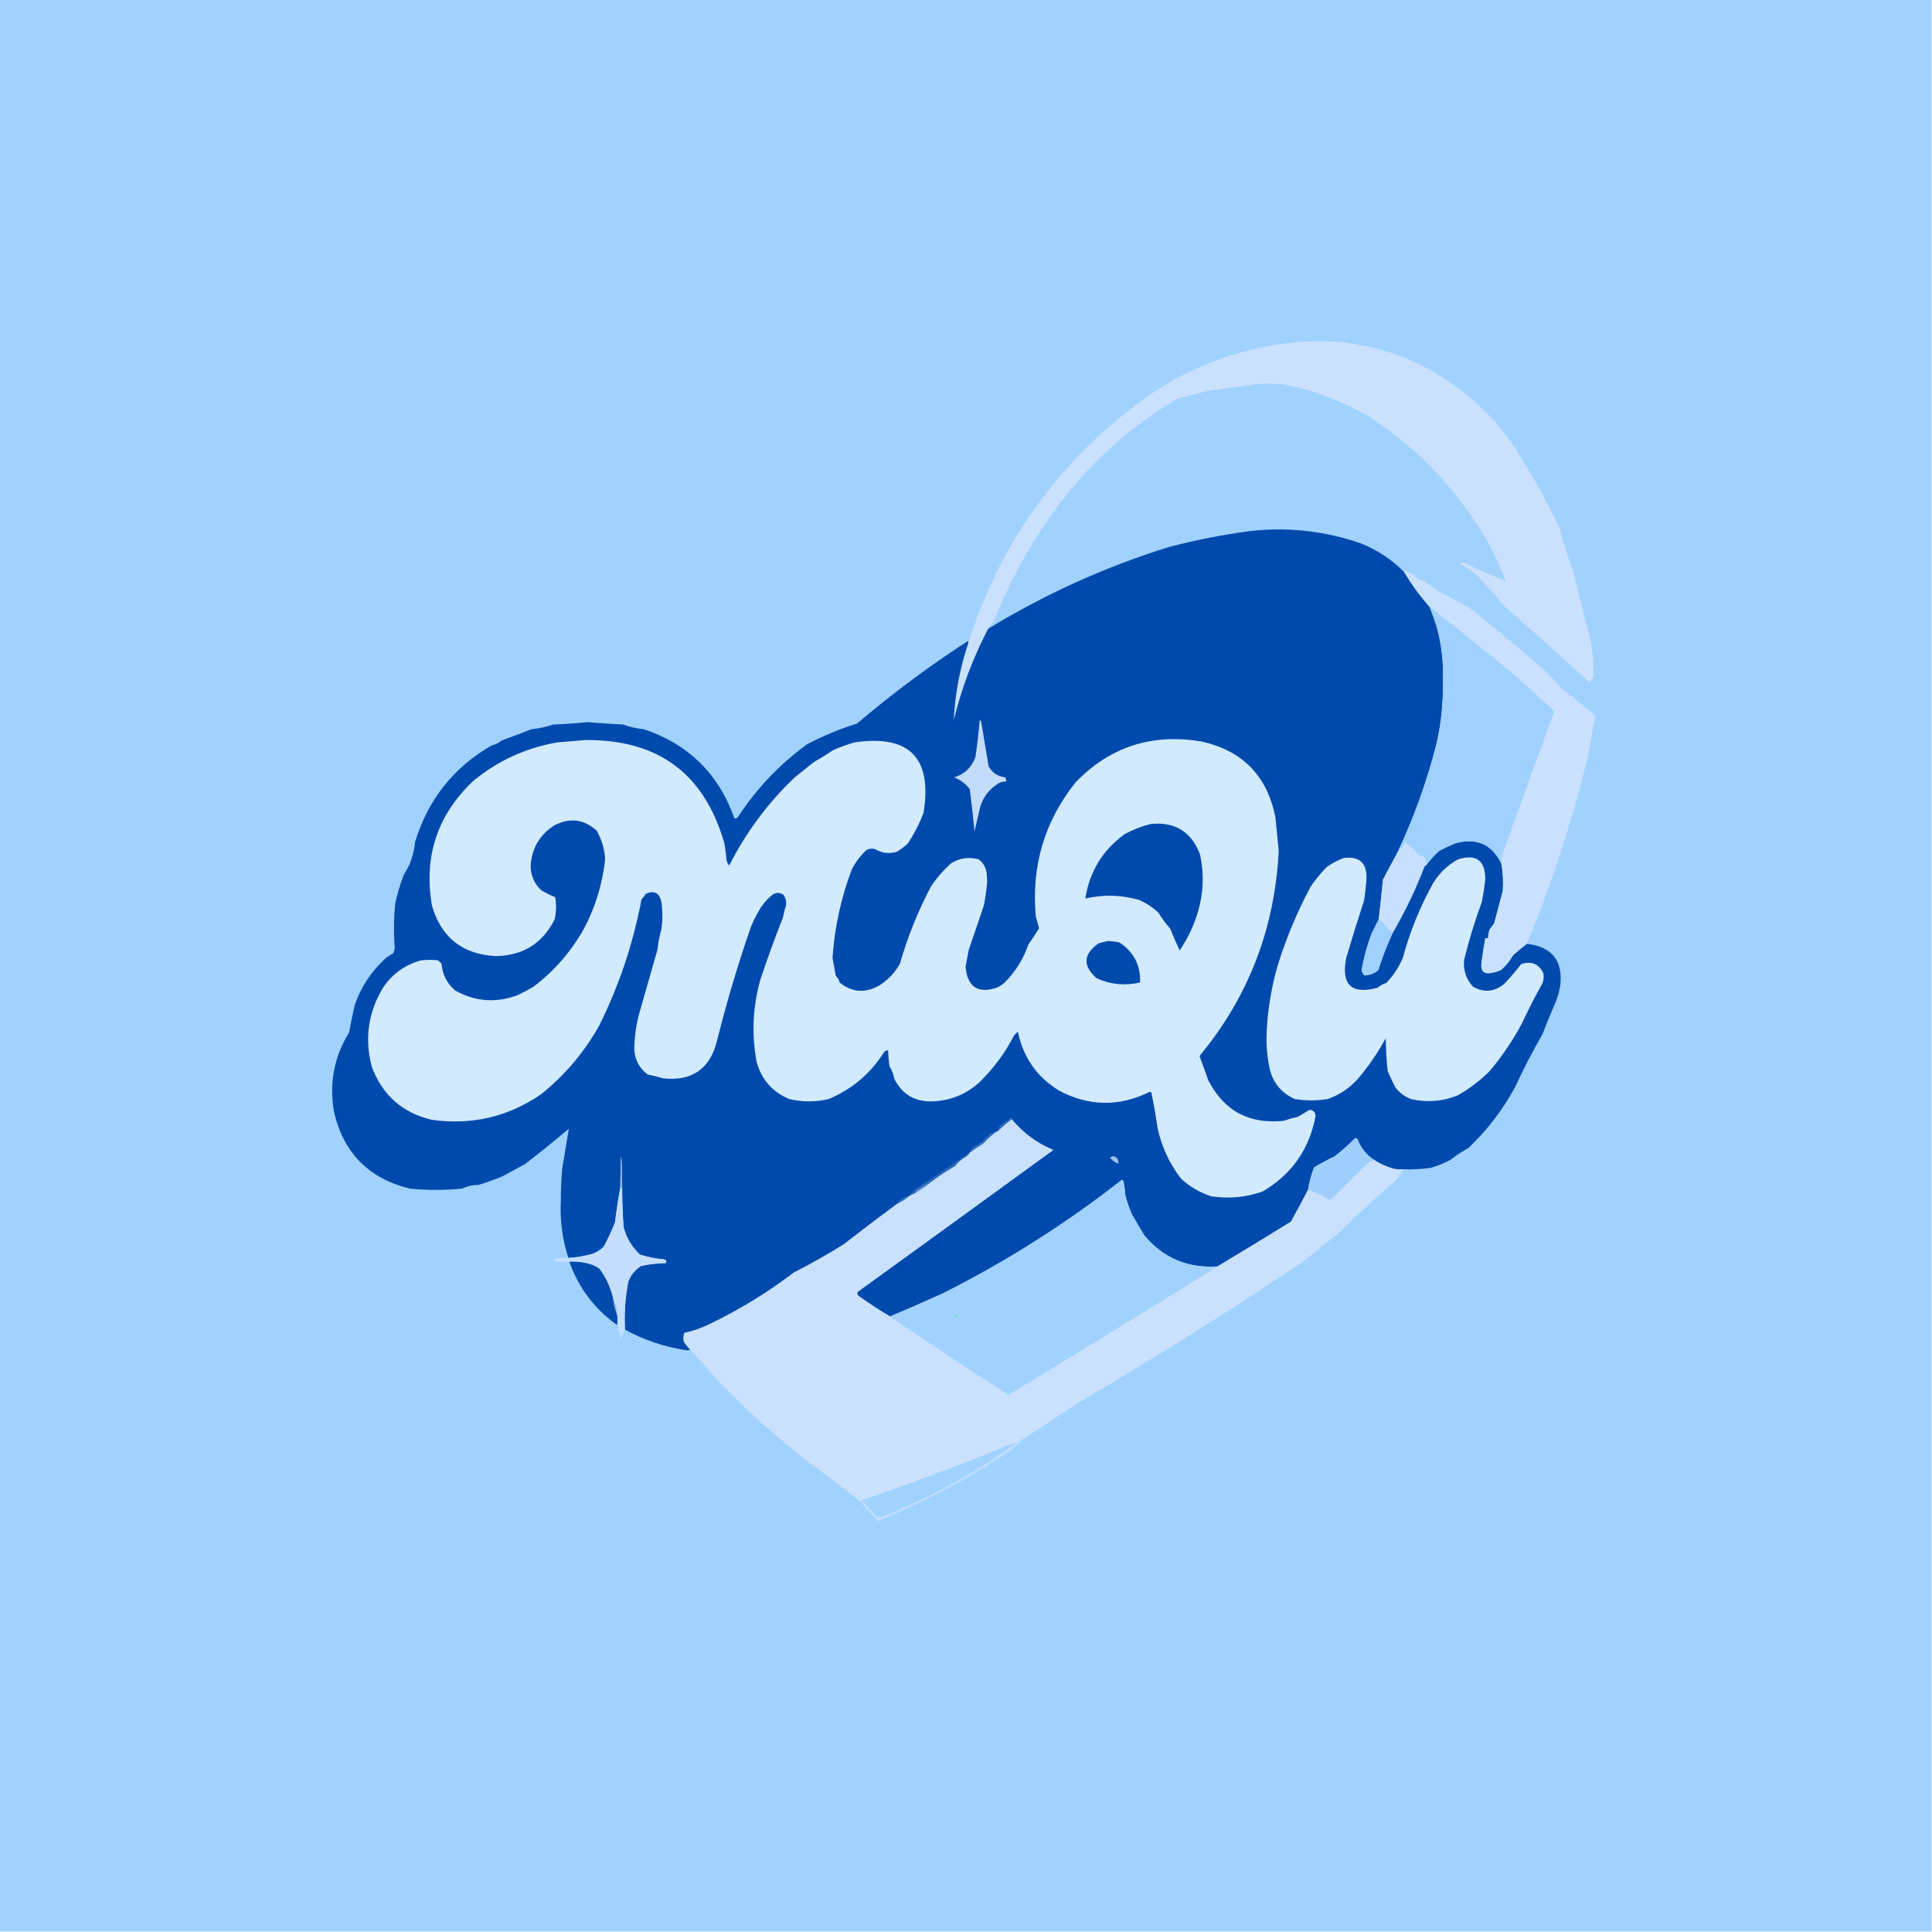 <?xml version="1.0" encoding="UTF-8"?>
<!DOCTYPE svg PUBLIC "-//W3C//DTD SVG 1.1//EN" "http://www.w3.org/Graphics/SVG/1.1/DTD/svg11.dtd">
<svg xmlns="http://www.w3.org/2000/svg" version="1.1" width="2048px" height="2048px" style="shape-rendering:geometricPrecision; text-rendering:geometricPrecision; image-rendering:optimizeQuality; fill-rule:evenodd; clip-rule:evenodd" xmlns:xlink="http://www.w3.org/1999/xlink">
<g><path style="opacity:1" fill="#a1d2fe" d="M -0.5,-0.5 C 682.167,-0.5 1364.83,-0.5 2047.5,-0.5C 2047.5,682.167 2047.5,1364.83 2047.5,2047.5C 1364.83,2047.5 682.167,2047.5 -0.5,2047.5C -0.5,1364.83 -0.5,682.167 -0.5,-0.5 Z"/></g>
<g><path style="opacity:1" fill="#cae1fe" d="M 1047.5,666.5 C 1031.46,697.277 1019.29,729.61 1011,763.5C 1012.38,735.452 1017.54,708.119 1026.5,681.5C 1062.17,569.359 1128.5,480.193 1225.5,414C 1273.96,382.965 1326.96,365.632 1384.5,362C 1433.96,359.532 1479.96,370.866 1522.5,396C 1552.38,413.873 1577.88,436.707 1599,464.5C 1619.31,494.768 1637.31,526.435 1653,559.5C 1657.25,575.399 1662.25,591.065 1668,606.5C 1673.29,629.267 1678.95,651.934 1685,674.5C 1688.31,688.663 1689.65,702.997 1689,717.5C 1688.29,719.081 1687.46,720.581 1686.5,722C 1685.5,722.667 1684.5,722.667 1683.5,722C 1654.69,695.766 1625.69,669.766 1596.5,644C 1585.53,631.367 1574.2,619.033 1562.5,607C 1557.33,603.915 1552.33,600.581 1547.5,597C 1549.17,596.333 1550.83,596.333 1552.5,597C 1567.08,603.793 1581.75,610.293 1596.5,616.5C 1585.07,585.968 1569.24,557.968 1549,532.5C 1521.16,495.321 1487.66,464.488 1448.5,440C 1421.89,424.795 1393.55,414.129 1363.5,408C 1353.54,406.577 1343.54,406.244 1333.5,407C 1316.49,409.278 1299.49,411.612 1282.5,414C 1270.7,416.493 1259.03,419.493 1247.5,423C 1208.59,445.911 1174.09,474.411 1144,508.5C 1105.65,552.813 1075.65,602.48 1054,657.5C 1051.59,660.397 1049.42,663.397 1047.5,666.5 Z"/></g>
<g><path style="opacity:1" fill="#014aad" d="M 1488.5,606.5 C 1492.38,612.907 1496.55,619.241 1501,625.5C 1505.7,631.688 1510.53,637.688 1515.5,643.5C 1518.29,650.378 1520.79,657.378 1523,664.5C 1528.17,683.302 1530.33,702.469 1529.5,722C 1530,744.111 1527.84,765.945 1523,787.5C 1512.67,828.32 1498.51,867.653 1480.5,905.5C 1475.59,914.349 1470.76,923.349 1466,932.5C 1464.63,946.548 1463.13,960.548 1461.5,974.5C 1459.12,979.433 1456.62,984.433 1454,989.5C 1449.3,1001.85 1445.8,1014.51 1443.5,1027.5C 1443.56,1030.11 1444.56,1032.28 1446.5,1034C 1451.92,1033.75 1456.75,1031.92 1461,1028.5C 1465.35,1014.81 1470.52,1001.48 1476.5,988.5C 1489.47,966.212 1500.64,942.879 1510,918.5C 1510.71,917.619 1511.54,916.953 1512.5,916.5C 1516.19,911.297 1520.52,906.463 1525.5,902C 1531.01,899.081 1536.67,896.414 1542.5,894C 1565.2,887.698 1581.53,894.864 1591.5,915.5C 1593.19,925.059 1593.69,934.725 1593,944.5C 1590.05,955.77 1587.05,967.104 1584,978.5C 1582.33,980.833 1580.67,983.167 1579,985.5C 1578.05,988.432 1577.55,991.432 1577.5,994.5C 1576.5,994.5 1575.5,994.5 1574.5,994.5C 1572.93,1002.95 1571.6,1011.45 1570.5,1020C 1569.14,1029.64 1573.14,1033.31 1582.5,1031C 1585.64,1030.4 1588.64,1029.4 1591.5,1028C 1596.51,1023.47 1600.67,1018.31 1604,1012.5C 1608.73,1008.26 1613.56,1004.26 1618.5,1000.5C 1645,1003.49 1656.83,1018.15 1654,1044.5C 1652.95,1050.64 1651.29,1056.64 1649,1062.5C 1644.03,1073.75 1639.36,1085.08 1635,1096.5C 1624.45,1114.75 1614.78,1133.42 1606,1152.5C 1593.04,1176.49 1576.54,1197.99 1556.5,1217C 1549.78,1220.69 1543.44,1224.85 1537.5,1229.5C 1530.81,1233.09 1523.81,1235.92 1516.5,1238C 1506.89,1239.36 1497.22,1239.86 1487.5,1239.5C 1484.15,1239.67 1480.82,1239.5 1477.5,1239C 1469.99,1236.88 1462.99,1233.71 1456.5,1229.5C 1448.28,1224.11 1442.45,1216.78 1439,1207.5C 1438.28,1206.94 1437.44,1206.61 1436.5,1206.5C 1429.71,1213.44 1422.38,1219.94 1414.5,1226C 1407.13,1229.44 1399.96,1233.27 1393,1237.5C 1389.95,1245.26 1387.78,1253.26 1386.5,1261.5C 1380.69,1272.61 1374.69,1283.78 1368.5,1295C 1342.61,1311.06 1316.61,1326.89 1290.5,1342.5C 1258.8,1344.49 1232.97,1333.49 1213,1309.5C 1208.52,1302.15 1204.18,1294.81 1200,1287.5C 1197.1,1281.04 1194.77,1274.37 1193,1267.5C 1192.55,1262.47 1191.89,1257.47 1191,1252.5C 1190.69,1251.69 1190.19,1251.03 1189.5,1250.5C 1130.23,1296.98 1066.89,1337.14 999.5,1371C 980.851,1379.5 962.184,1387.66 943.5,1395.5C 932.216,1388.85 921.216,1381.69 910.5,1374C 908.789,1372.87 908.289,1371.37 909,1369.5C 978.255,1319.46 1047.42,1269.29 1116.5,1219C 1099.16,1211.82 1084.49,1200.99 1072.5,1186.5C 1072.44,1185.96 1072.11,1185.62 1071.5,1185.5C 1069.17,1187.78 1066.51,1189.62 1063.5,1191C 1060.62,1193.28 1058.62,1196.11 1057.5,1199.5C 1057.17,1199.5 1056.83,1199.5 1056.5,1199.5C 1050.33,1201.43 1045.33,1205.1 1041.5,1210.5C 1038.51,1212.33 1035.51,1214.16 1032.5,1216C 1030.54,1217.45 1029.2,1219.28 1028.5,1221.5C 1009.63,1235.18 990.293,1248.35 970.5,1261C 968.244,1263.08 966.244,1265.25 964.5,1267.5C 958.784,1269.02 954.118,1272.02 950.5,1276.5C 931.684,1290.41 913.017,1304.58 894.5,1319C 877.288,1329.77 859.621,1339.77 841.5,1349C 813.502,1370.35 783.502,1388.68 751.5,1404C 743.181,1408 734.515,1411 725.5,1413C 724.383,1416.07 724.216,1419.24 725,1422.5C 727.001,1425.33 729.167,1428 731.5,1430.5C 730.726,1431.15 729.726,1431.48 728.5,1431.5C 705.103,1428.03 683.103,1420.7 662.5,1409.5C 661.593,1392.54 662.759,1375.54 666,1358.5C 668.641,1351.52 673.141,1346.02 679.5,1342C 688.052,1340.09 696.719,1339.09 705.5,1339C 706.727,1337.41 706.394,1336.08 704.5,1335C 695.614,1334.31 686.947,1332.64 678.5,1330C 669.726,1321.96 663.892,1312.12 661,1300.5C 660.041,1286.8 659.541,1273.13 659.5,1259.5C 658.833,1215.5 658.167,1215.5 657.5,1259.5C 655.266,1271.29 653.433,1283.29 652,1295.5C 648.569,1304.37 644.569,1313.03 640,1321.5C 636.707,1324.79 632.873,1327.29 628.5,1329C 619.989,1331.42 611.322,1332.92 602.5,1333.5C 596.12,1313.89 593.454,1293.73 594.5,1273C 594.49,1261.47 594.99,1249.97 596,1238.5C 598.411,1224.43 600.744,1210.43 603,1196.5C 587.743,1209.44 572.243,1221.94 556.5,1234C 548.491,1238.34 540.491,1242.67 532.5,1247C 524.337,1250.39 516.003,1253.39 507.5,1256C 501.215,1256.1 495.215,1257.43 489.5,1260C 471.161,1261.8 452.828,1261.8 434.5,1260C 390.945,1249.31 364.112,1222.15 354,1178.5C 348.826,1148.17 354.159,1120.17 370,1094.5C 371.794,1084.79 373.794,1075.12 376,1065.5C 382.485,1046.69 392.985,1030.52 407.5,1017C 410.392,1014.44 413.559,1012.28 417,1010.5C 417.704,1008.72 418.204,1006.89 418.5,1005C 417.247,989.166 417.414,973.332 419,957.5C 421.178,947.257 424.178,937.257 428,927.5C 430.147,923.894 432.147,920.227 434,916.5C 437.207,908.768 439.207,900.768 440,892.5C 453.742,847.444 480.908,813.278 521.5,790C 525.342,789.279 528.676,787.613 531.5,785C 542.276,781.134 552.943,777.134 563.5,773C 571.383,772.225 579.05,770.558 586.5,768C 598.529,767.569 610.529,766.735 622.5,765.5C 635.153,766.509 647.819,767.342 660.5,768C 667.576,770.638 674.909,772.305 682.5,773C 729.849,788.849 761.849,820.349 778.5,867.5C 779.822,867.67 780.989,867.337 782,866.5C 801.634,836.196 826.134,810.362 855.5,789C 872.441,780.009 890.108,772.676 908.5,767C 945.754,735.287 984.921,706.12 1026,679.5C 1026.46,680.094 1026.63,680.761 1026.5,681.5C 1017.54,708.119 1012.38,735.452 1011,763.5C 1019.29,729.61 1031.46,697.277 1047.5,666.5C 1107.49,629.879 1171.15,601.045 1238.5,580C 1266.77,572.577 1295.44,566.911 1324.5,563C 1364.91,558.413 1404.24,562.746 1442.5,576C 1460.07,582.94 1475.4,593.107 1488.5,606.5 Z"/></g>
<g><path style="opacity:1" fill="#c9e1fe" d="M 1488.5,606.5 C 1488.74,605.903 1489.24,605.57 1490,605.5C 1495.28,607.216 1499.78,610.049 1503.5,614C 1509.96,616.059 1515.62,619.393 1520.5,624C 1532.71,630.936 1545.04,637.602 1557.5,644C 1583.46,664.956 1609.13,686.29 1634.5,708C 1641.53,714.697 1648.2,721.697 1654.5,729C 1666.76,738.713 1678.92,748.547 1691,758.5C 1688.41,774.877 1685.41,791.21 1682,807.5C 1669.27,858.032 1653.93,907.699 1636,956.5C 1630.4,971.345 1624.57,986.011 1618.5,1000.5C 1613.56,1004.26 1608.73,1008.26 1604,1012.5C 1600.67,1018.31 1596.51,1023.47 1591.5,1028C 1588.64,1029.4 1585.64,1030.4 1582.5,1031C 1573.14,1033.31 1569.14,1029.64 1570.5,1020C 1571.6,1011.45 1572.93,1002.95 1574.5,994.5C 1575.5,994.5 1576.5,994.5 1577.5,994.5C 1577.55,991.432 1578.05,988.432 1579,985.5C 1580.67,983.167 1582.33,980.833 1584,978.5C 1587.05,967.104 1590.05,955.77 1593,944.5C 1593.69,934.725 1593.19,925.059 1591.5,915.5C 1591.19,910.629 1592.03,905.963 1594,901.5C 1611.64,852.251 1629.47,803.085 1647.5,754C 1633.36,740.766 1619.02,727.766 1604.5,715C 1575.16,690.727 1545.49,666.894 1515.5,643.5C 1510.53,637.688 1505.7,631.688 1501,625.5C 1496.55,619.241 1492.38,612.907 1488.5,606.5 Z"/></g>
<g><path style="opacity:1" fill="#a0d1fe" d="M 1515.5,643.5 C 1545.49,666.894 1575.16,690.727 1604.5,715C 1619.02,727.766 1633.36,740.766 1647.5,754C 1629.47,803.085 1611.64,852.251 1594,901.5C 1592.03,905.963 1591.19,910.629 1591.5,915.5C 1581.53,894.864 1565.2,887.698 1542.5,894C 1536.67,896.414 1531.01,899.081 1525.5,902C 1520.52,906.463 1516.19,911.297 1512.5,916.5C 1511.49,913.951 1510.66,911.285 1510,908.5C 1509.67,908.833 1509.33,909.167 1509,909.5C 1508.67,908.5 1508.33,907.5 1508,906.5C 1507.28,907.451 1506.45,907.617 1505.5,907C 1500.02,902.351 1494.68,897.518 1489.5,892.5C 1486.71,897.113 1483.71,901.446 1480.5,905.5C 1498.51,867.653 1512.67,828.32 1523,787.5C 1527.84,765.945 1530,744.111 1529.5,722C 1530.33,702.469 1528.17,683.302 1523,664.5C 1520.79,657.378 1518.29,650.378 1515.5,643.5 Z"/></g>
<g><path style="opacity:1" fill="#c4dcfc" d="M 1038.5,763.5 C 1039.12,763.611 1039.62,763.944 1040,764.5C 1042.67,780.54 1045.34,796.54 1048,812.5C 1051.92,819.211 1057.75,823.045 1065.5,824C 1066.38,825.356 1066.71,826.856 1066.5,828.5C 1063.21,828.259 1060.21,829.092 1057.5,831C 1048.31,836.884 1042.14,845.05 1039,855.5C 1037,864.167 1035,872.833 1033,881.5C 1031.64,866.448 1029.98,851.448 1028,836.5C 1023.71,830.892 1018.21,826.725 1011.5,824C 1022.57,820.594 1030.07,813.427 1034,802.5C 1035.92,789.514 1037.42,776.514 1038.5,763.5 Z"/></g>
<g><path style="opacity:1" fill="#d2eafe" d="M 620.5,784.5 C 697.905,783.745 747.072,820.412 768,894.5C 768.93,899.799 769.597,905.133 770,910.5C 770.249,913.177 771.249,915.51 773,917.5C 790.717,882.426 813.884,851.26 842.5,824C 849.167,818.667 855.833,813.333 862.5,808C 869.7,803.904 876.7,799.571 883.5,795C 890.647,791.95 897.98,789.283 905.5,787C 963.882,778.382 988.382,803.216 979,861.5C 974.645,873.211 968.978,884.211 962,894.5C 958.434,897.699 954.6,900.533 950.5,903C 942.365,905.361 934.698,904.361 927.5,900C 924.366,899.21 921.366,899.543 918.5,901C 912.114,907.034 906.948,913.867 903,921.5C 891.508,951.736 884.675,983.069 882.5,1015.5C 883.62,1021.84 884.787,1028.18 886,1034.5C 888.106,1036.38 889.439,1038.71 890,1041.5C 902.991,1051.91 916.824,1053.07 931.5,1045C 941.075,1039.09 948.575,1031.26 954,1021.5C 962.163,992.987 973.163,965.653 987,939.5C 993.136,930.368 1000.3,922.201 1008.5,915C 1017.53,909.456 1027.2,908.123 1037.5,911C 1042.58,914.888 1045.41,920.054 1046,926.5C 1046.17,929.333 1046.33,932.167 1046.5,935C 1045.74,943.21 1044.57,951.376 1043,959.5C 1037.79,975.166 1032.46,990.833 1027,1006.5C 1025.75,1012.65 1024.59,1018.82 1023.5,1025C 1025.56,1046.18 1036.56,1053.51 1056.5,1047C 1059.43,1045.73 1062.1,1044.06 1064.5,1042C 1076.18,1030.48 1084.68,1016.98 1090,1001.5C 1093.96,995.736 1097.8,989.902 1101.5,984C 1100.33,979.833 1099.17,975.667 1098,971.5C 1093.13,918.245 1107.13,870.912 1140,829.5C 1176.38,791.711 1220.88,777.211 1273.5,786C 1317.16,795.665 1343.33,822.499 1352,866.5C 1353.19,878.328 1354.36,890.161 1355.5,902C 1351.36,984.308 1323.36,1056.81 1271.5,1119.5C 1274.75,1128.09 1277.92,1136.76 1281,1145.5C 1297.87,1177.94 1324.7,1192.11 1361.5,1188C 1366.04,1186.26 1370.71,1184.93 1375.5,1184C 1379.77,1181.62 1383.93,1179.12 1388,1176.5C 1392.42,1176.75 1394.58,1179.08 1394.5,1183.5C 1387.77,1218.49 1369.1,1244.99 1338.5,1263C 1320.68,1269.35 1302.34,1271.01 1283.5,1268C 1271.65,1264.06 1261.15,1257.89 1252,1249.5C 1239.66,1233.45 1231.32,1215.45 1227,1195.5C 1225.21,1182.89 1223.04,1170.39 1220.5,1158C 1219.5,1157.33 1218.5,1157.33 1217.5,1158C 1185.54,1173.38 1153.87,1172.72 1122.5,1156C 1098.98,1141.47 1084.48,1120.64 1079,1093.5C 1077.67,1094.83 1076.33,1096.17 1075,1097.5C 1065.56,1115.95 1053.39,1132.45 1038.5,1147C 1024.58,1159.79 1008.08,1166.62 989,1167.5C 969.96,1168.16 956.294,1160.16 948,1143.5C 947.089,1138.84 945.422,1134.5 943,1130.5C 942.096,1124.86 941.596,1119.2 941.5,1113.5C 939.61,1113.3 938.11,1113.96 937,1115.5C 922.744,1138.08 903.244,1154.58 878.5,1165C 864.5,1168.33 850.5,1168.33 836.5,1165C 818.602,1157.34 807.102,1144.17 802,1125.5C 796.617,1096.28 797.95,1067.28 806,1038.5C 813.385,1016.31 821.385,994.305 830,972.5C 830.687,968.42 831.687,964.42 833,960.5C 833.971,956.135 833.138,952.135 830.5,948.5C 826.96,946.028 823.293,945.861 819.5,948C 813.647,952.493 808.814,957.993 805,964.5C 801.55,970.281 798.55,976.281 796,982.5C 782.179,1022.3 770.179,1062.63 760,1103.5C 752.446,1133.37 733.279,1146.54 702.5,1143C 697.232,1141.41 691.899,1140.08 686.5,1139C 676.31,1131.11 671.643,1120.61 672.5,1107.5C 672.92,1096.98 674.42,1086.65 677,1076.5C 683.668,1053.16 690.335,1029.83 697,1006.5C 697.685,999.367 699.019,992.367 701,985.5C 702.53,975.477 702.53,965.477 701,955.5C 698.768,946.251 693.268,943.584 684.5,947.5C 683.243,949.679 681.743,951.679 680,953.5C 671.114,1000.45 656.114,1045.11 635,1087.5C 619.14,1115.69 598.64,1139.85 573.5,1160C 538.556,1183.96 499.889,1192.96 457.5,1187C 426.368,1179.54 405.202,1160.71 394,1130.5C 386.205,1100.17 390.538,1071.84 407,1045.5C 416.9,1031.59 430.067,1022.43 446.5,1018C 452.5,1017.33 458.5,1017.33 464.5,1018C 465.667,1019.17 466.833,1020.33 468,1021.5C 469.021,1033.04 473.855,1042.54 482.5,1050C 503.578,1061.78 525.578,1063.45 548.5,1055C 554.293,1052.27 559.96,1049.27 565.5,1046C 587.575,1029.25 605.409,1008.75 619,984.5C 631.255,961.369 638.755,936.702 641.5,910.5C 640.754,899.725 637.754,889.725 632.5,880.5C 618.786,868.268 603.786,866.435 587.5,875C 572.114,884.927 563.781,899.094 562.5,917.5C 562.507,927.802 566.174,936.468 573.5,943.5C 578.34,946.447 583.34,948.947 588.5,951C 589.862,958.853 589.695,966.687 588,974.5C 575.233,999.892 554.566,1012.89 526,1013.5C 490.726,1011.88 468.06,994.211 458,960.5C 448.9,908.34 463.4,864.173 501.5,828C 527.466,806.52 557.132,792.854 590.5,787C 600.654,786.164 610.654,785.331 620.5,784.5 Z"/></g>
<g><path style="opacity:1" fill="#014aad" d="M 1219.5,873.5 C 1245.29,870.822 1262.79,881.489 1272,905.5C 1275.93,923.117 1275.93,940.783 1272,958.5C 1267.83,976.196 1260.66,992.529 1250.5,1007.5C 1246.92,999.996 1243.59,992.329 1240.5,984.5C 1235.86,979.227 1231.69,973.56 1228,967.5C 1221.98,961.824 1215.15,957.324 1207.5,954C 1188.64,948.559 1169.64,948.059 1150.5,952.5C 1154.89,923.904 1168.89,901.07 1192.5,884C 1201.24,879.372 1210.24,875.872 1219.5,873.5 Z"/></g>
<g><path style="opacity:1" fill="#c8e0fe" d="M 1512.5,916.5 C 1511.54,916.953 1510.71,917.619 1510,918.5C 1500.64,942.879 1489.47,966.212 1476.5,988.5C 1474.48,986.494 1472.15,984.828 1469.5,983.5C 1467.5,979.834 1464.83,976.834 1461.5,974.5C 1463.13,960.548 1464.63,946.548 1466,932.5C 1470.76,923.349 1475.59,914.349 1480.5,905.5C 1483.71,901.446 1486.71,897.113 1489.5,892.5C 1494.68,897.518 1500.02,902.351 1505.5,907C 1506.45,907.617 1507.28,907.451 1508,906.5C 1508.33,907.5 1508.67,908.5 1509,909.5C 1509.33,909.167 1509.67,908.833 1510,908.5C 1510.66,911.285 1511.49,913.951 1512.5,916.5 Z"/></g>
<g><path style="opacity:1" fill="#d2eafe" d="M 1424.5,909.5 C 1441.1,907.433 1449.1,914.767 1448.5,931.5C 1448,939.209 1447.16,946.876 1446,954.5C 1439.37,974.752 1433.04,995.085 1427,1015.5C 1421.51,1044.01 1432.68,1054.51 1460.5,1047C 1463.06,1044.59 1466.06,1042.92 1469.5,1042C 1476.93,1034.32 1482.77,1025.49 1487,1015.5C 1494.49,987.89 1505.15,961.557 1519,936.5C 1525.57,925.591 1534.41,917.091 1545.5,911C 1564.74,904.921 1574.41,911.921 1574.5,932C 1573.61,939.867 1572.44,947.7 1571,955.5C 1563.53,975.784 1557.2,996.451 1552,1017.5C 1550.95,1028.46 1554.11,1037.96 1561.5,1046C 1573.15,1052.5 1584.15,1051.5 1594.5,1043C 1600.9,1036.27 1606.9,1029.27 1612.5,1022C 1623.15,1018.44 1630.98,1021.61 1636,1031.5C 1636.74,1035.26 1636.4,1038.93 1635,1042.5C 1627.11,1056.5 1619.77,1070.83 1613,1085.5C 1603.47,1103.1 1592.3,1119.6 1579.5,1135C 1569.31,1145.2 1557.97,1153.87 1545.5,1161C 1529.33,1167.6 1512.66,1168.93 1495.5,1165C 1488.84,1162.34 1483.34,1158.17 1479,1152.5C 1476.18,1146.89 1473.52,1141.22 1471,1135.5C 1469.73,1123.8 1469.06,1112.13 1469,1100.5C 1460.67,1115.8 1450.84,1130.14 1439.5,1143.5C 1430.66,1153.42 1420,1160.58 1407.5,1165C 1395.82,1166.9 1384.16,1166.9 1372.5,1165C 1358.68,1158.83 1349.85,1148.33 1346,1133.5C 1343.71,1122.79 1342.54,1111.96 1342.5,1101C 1343.12,1073.9 1347.28,1047.4 1355,1021.5C 1363.9,993.388 1375.23,966.388 1389,940.5C 1394.17,932.679 1400,925.513 1406.5,919C 1412.21,914.983 1418.21,911.816 1424.5,909.5 Z"/></g>
<g><path style="opacity:1" fill="#a0d1fe" d="M 1461.5,974.5 C 1464.83,976.834 1467.5,979.834 1469.5,983.5C 1472.15,984.828 1474.48,986.494 1476.5,988.5C 1470.52,1001.48 1465.35,1014.81 1461,1028.5C 1456.75,1031.92 1451.92,1033.75 1446.5,1034C 1444.56,1032.28 1443.56,1030.11 1443.5,1027.5C 1445.8,1014.51 1449.3,1001.85 1454,989.5C 1456.62,984.433 1459.12,979.433 1461.5,974.5 Z"/></g>
<g><path style="opacity:1" fill="#014aad" d="M 1174.5,997.5 C 1178.53,997.672 1182.53,998.172 1186.5,999C 1201.89,1009.02 1209.23,1023.18 1208.5,1041.5C 1192.57,1045.17 1177.23,1043.67 1162.5,1037C 1147.52,1023.87 1148.19,1011.54 1164.5,1000C 1167.91,999.004 1171.24,998.171 1174.5,997.5 Z"/></g>
<g><path style="opacity:1" fill="#cae1fe" d="M 1072.5,1186.5 C 1084.49,1200.99 1099.16,1211.82 1116.5,1219C 1047.42,1269.29 978.255,1319.46 909,1369.5C 908.289,1371.37 908.789,1372.87 910.5,1374C 921.216,1381.69 932.216,1388.85 943.5,1395.5C 984.896,1423.71 1026.73,1451.38 1069,1478.5C 1143.13,1433.52 1216.96,1388.19 1290.5,1342.5C 1316.61,1326.89 1342.61,1311.06 1368.5,1295C 1374.69,1283.78 1380.69,1272.61 1386.5,1261.5C 1393.98,1263.57 1400.98,1266.74 1407.5,1271C 1408.83,1271.67 1410.17,1271.67 1411.5,1271C 1424.32,1258.01 1437.32,1245.18 1450.5,1232.5C 1452.53,1231.44 1454.53,1230.44 1456.5,1229.5C 1462.99,1233.71 1469.99,1236.88 1477.5,1239C 1480.82,1239.5 1484.15,1239.67 1487.5,1239.5C 1485.24,1244.62 1481.91,1249.12 1477.5,1253C 1458.23,1269.6 1439.56,1286.93 1421.5,1305C 1407.83,1316 1394.17,1327 1380.5,1338C 1302.35,1390.25 1222.68,1440.25 1141.5,1488C 1122.47,1500.51 1103.47,1513.01 1084.5,1525.5C 1081.26,1526.46 1078.26,1527.8 1075.5,1529.5C 1022.21,1551.38 968.21,1571.71 913.5,1590.5C 912.833,1590.83 912.167,1591.17 911.5,1591.5C 894.223,1577.52 876.557,1564.02 858.5,1551C 824.354,1524.63 792.187,1495.79 762,1464.5C 751.968,1452.97 741.801,1441.64 731.5,1430.5C 729.167,1428 727.001,1425.33 725,1422.5C 724.216,1419.24 724.383,1416.07 725.5,1413C 734.515,1411 743.181,1408 751.5,1404C 783.502,1388.68 813.502,1370.35 841.5,1349C 859.621,1339.77 877.288,1329.77 894.5,1319C 913.017,1304.58 931.684,1290.41 950.5,1276.5C 955.543,1273.99 960.21,1270.99 964.5,1267.5C 966.483,1266.53 968.483,1265.53 970.5,1264.5C 976.745,1261.25 982.411,1257.25 987.5,1252.5C 995.425,1246.53 1003.76,1241.03 1012.5,1236C 1015.68,1231.73 1019.68,1228.4 1024.5,1226C 1026.04,1224.63 1027.37,1223.13 1028.5,1221.5C 1032.96,1218.1 1037.63,1214.93 1042.5,1212C 1046.74,1207.25 1051.41,1203.09 1056.5,1199.5C 1056.83,1199.5 1057.17,1199.5 1057.5,1199.5C 1062.2,1194.79 1067.2,1190.46 1072.5,1186.5 Z"/></g>
<g><path style="opacity:1" fill="#2e6ab8" d="M 1072.5,1186.5 C 1067.2,1190.46 1062.2,1194.79 1057.5,1199.5C 1058.62,1196.11 1060.62,1193.28 1063.5,1191C 1066.51,1189.62 1069.17,1187.78 1071.5,1185.5C 1072.11,1185.62 1072.44,1185.96 1072.5,1186.5 Z"/></g>
<g><path style="opacity:1" fill="#2866b6" d="M 1056.5,1199.5 C 1051.41,1203.09 1046.74,1207.25 1042.5,1212C 1037.63,1214.93 1032.96,1218.1 1028.5,1221.5C 1029.2,1219.28 1030.54,1217.45 1032.5,1216C 1035.51,1214.16 1038.51,1212.33 1041.5,1210.5C 1045.33,1205.1 1050.33,1201.43 1056.5,1199.5 Z"/></g>
<g><path style="opacity:1" fill="#9fd0fd" d="M 1456.5,1229.5 C 1454.53,1230.44 1452.53,1231.44 1450.5,1232.5C 1437.32,1245.18 1424.32,1258.01 1411.5,1271C 1410.17,1271.67 1408.83,1271.67 1407.5,1271C 1400.98,1266.74 1393.98,1263.57 1386.5,1261.5C 1387.78,1253.26 1389.95,1245.26 1393,1237.5C 1399.96,1233.27 1407.13,1229.44 1414.5,1226C 1422.38,1219.94 1429.71,1213.44 1436.5,1206.5C 1437.44,1206.61 1438.28,1206.94 1439,1207.5C 1442.45,1216.78 1448.28,1224.11 1456.5,1229.5 Z"/></g>
<g><path style="opacity:1" fill="#9fc0ec" d="M 1179.5,1225.5 C 1183.86,1226.17 1185.86,1228.83 1185.5,1233.5C 1181.88,1232.34 1178.88,1230.17 1176.5,1227C 1177.74,1226.77 1178.74,1226.27 1179.5,1225.5 Z"/></g>
<g><path style="opacity:1" fill="#a1d2fe" d="M 1290.5,1342.5 C 1216.96,1388.19 1143.13,1433.52 1069,1478.5C 1026.73,1451.38 984.896,1423.71 943.5,1395.5C 962.184,1387.66 980.851,1379.5 999.5,1371C 1066.89,1337.14 1130.23,1296.98 1189.5,1250.5C 1190.19,1251.03 1190.69,1251.69 1191,1252.5C 1191.89,1257.47 1192.55,1262.47 1193,1267.5C 1194.77,1274.37 1197.1,1281.04 1200,1287.5C 1204.18,1294.81 1208.52,1302.15 1213,1309.5C 1232.97,1333.49 1258.8,1344.49 1290.5,1342.5 Z"/></g>
<g><path style="opacity:1" fill="#719dd9" d="M 987.5,1252.5 C 982.411,1257.25 976.745,1261.25 970.5,1264.5C 970.937,1262.93 971.937,1261.76 973.5,1261C 978.333,1258.31 983,1255.48 987.5,1252.5 Z"/></g>
<g><path style="opacity:1" fill="#94b9e8" d="M 659.5,1259.5 C 658.833,1259.5 658.167,1259.5 657.5,1259.5C 658.167,1215.5 658.833,1215.5 659.5,1259.5 Z"/></g>
<g><path style="opacity:1" fill="#2865b6" d="M 1028.5,1221.5 C 1027.37,1223.13 1026.04,1224.63 1024.5,1226C 1019.68,1228.4 1015.68,1231.73 1012.5,1236C 1003.76,1241.03 995.425,1246.53 987.5,1252.5C 983,1255.48 978.333,1258.31 973.5,1261C 971.937,1261.76 970.937,1262.93 970.5,1264.5C 968.483,1265.53 966.483,1266.53 964.5,1267.5C 966.244,1265.25 968.244,1263.08 970.5,1261C 990.293,1248.35 1009.63,1235.18 1028.5,1221.5 Z"/></g>
<g><path style="opacity:1" fill="#c6defd" d="M 657.5,1259.5 C 658.167,1259.5 658.833,1259.5 659.5,1259.5C 659.541,1273.13 660.041,1286.8 661,1300.5C 663.892,1312.12 669.726,1321.96 678.5,1330C 686.947,1332.64 695.614,1334.31 704.5,1335C 706.394,1336.08 706.727,1337.41 705.5,1339C 696.719,1339.09 688.052,1340.09 679.5,1342C 673.141,1346.02 668.641,1351.52 666,1358.5C 662.759,1375.54 661.593,1392.54 662.5,1409.5C 660.922,1412.65 659.422,1415.98 658,1419.5C 656.61,1413.06 655.443,1406.73 654.5,1400.5C 654.632,1397.43 654.299,1394.43 653.5,1391.5C 653.966,1387.02 652.966,1383.02 650.5,1379.5C 648.113,1366.83 643.113,1355.33 635.5,1345C 632.446,1342.81 629.112,1341.14 625.5,1340C 618.391,1337.98 611.058,1337.14 603.5,1337.5C 598.5,1337.5 593.5,1337.5 588.5,1337.5C 588.5,1336.5 588.5,1335.5 588.5,1334.5C 593.13,1333.77 597.797,1333.44 602.5,1333.5C 611.322,1332.92 619.989,1331.42 628.5,1329C 632.873,1327.29 636.707,1324.79 640,1321.5C 644.569,1313.03 648.569,1304.37 652,1295.5C 653.433,1283.29 655.266,1271.29 657.5,1259.5 Z"/></g>
<g><path style="opacity:1" fill="#2f6bbb" d="M 964.5,1267.5 C 960.21,1270.99 955.543,1273.99 950.5,1276.5C 954.118,1272.02 958.784,1269.02 964.5,1267.5 Z"/></g>
<g><path style="opacity:1" fill="#034aad" d="M 603.5,1337.5 C 611.058,1337.14 618.391,1337.98 625.5,1340C 629.112,1341.14 632.446,1342.81 635.5,1345C 643.113,1355.33 648.113,1366.83 650.5,1379.5C 650.898,1383.76 651.898,1387.76 653.5,1391.5C 654.299,1394.43 654.632,1397.43 654.5,1400.5C 654.657,1401.87 654.49,1403.21 654,1404.5C 630.143,1387.47 613.309,1365.14 603.5,1337.5 Z"/></g>
<g><path style="opacity:1" fill="#8fb2e6" d="M 650.5,1379.5 C 652.966,1383.02 653.966,1387.02 653.5,1391.5C 651.898,1387.76 650.898,1383.76 650.5,1379.5 Z"/></g>
<g><path style="opacity:1" fill="#76deb9" d="M 1011.5,1394.5 C 1012.5,1394.5 1013.5,1394.5 1014.5,1394.5C 1013.75,1398.31 1012.75,1398.31 1011.5,1394.5 Z"/></g>
<g><path style="opacity:1" fill="#a1d2fe" d="M 1075.5,1529.5 C 1075.94,1529.43 1076.27,1529.6 1076.5,1530C 1034.02,1560.75 988.358,1586.08 939.5,1606C 936.28,1607.53 932.947,1608.19 929.5,1608C 924.329,1602 918.996,1596.16 913.5,1590.5C 968.21,1571.71 1022.21,1551.38 1075.5,1529.5 Z"/></g>
<g><path style="opacity:1" fill="#beddff" d="M 1084.5,1525.5 C 1078.99,1531.18 1072.99,1536.34 1066.5,1541C 1023.52,1569.33 978.182,1593.16 930.5,1612.5C 923.935,1605.7 917.602,1598.7 911.5,1591.5C 912.167,1591.17 912.833,1590.83 913.5,1590.5C 918.996,1596.16 924.329,1602 929.5,1608C 932.947,1608.19 936.28,1607.53 939.5,1606C 988.358,1586.08 1034.02,1560.75 1076.5,1530C 1076.27,1529.6 1075.94,1529.43 1075.5,1529.5C 1078.26,1527.8 1081.26,1526.46 1084.5,1525.5 Z"/></g>
</svg>
